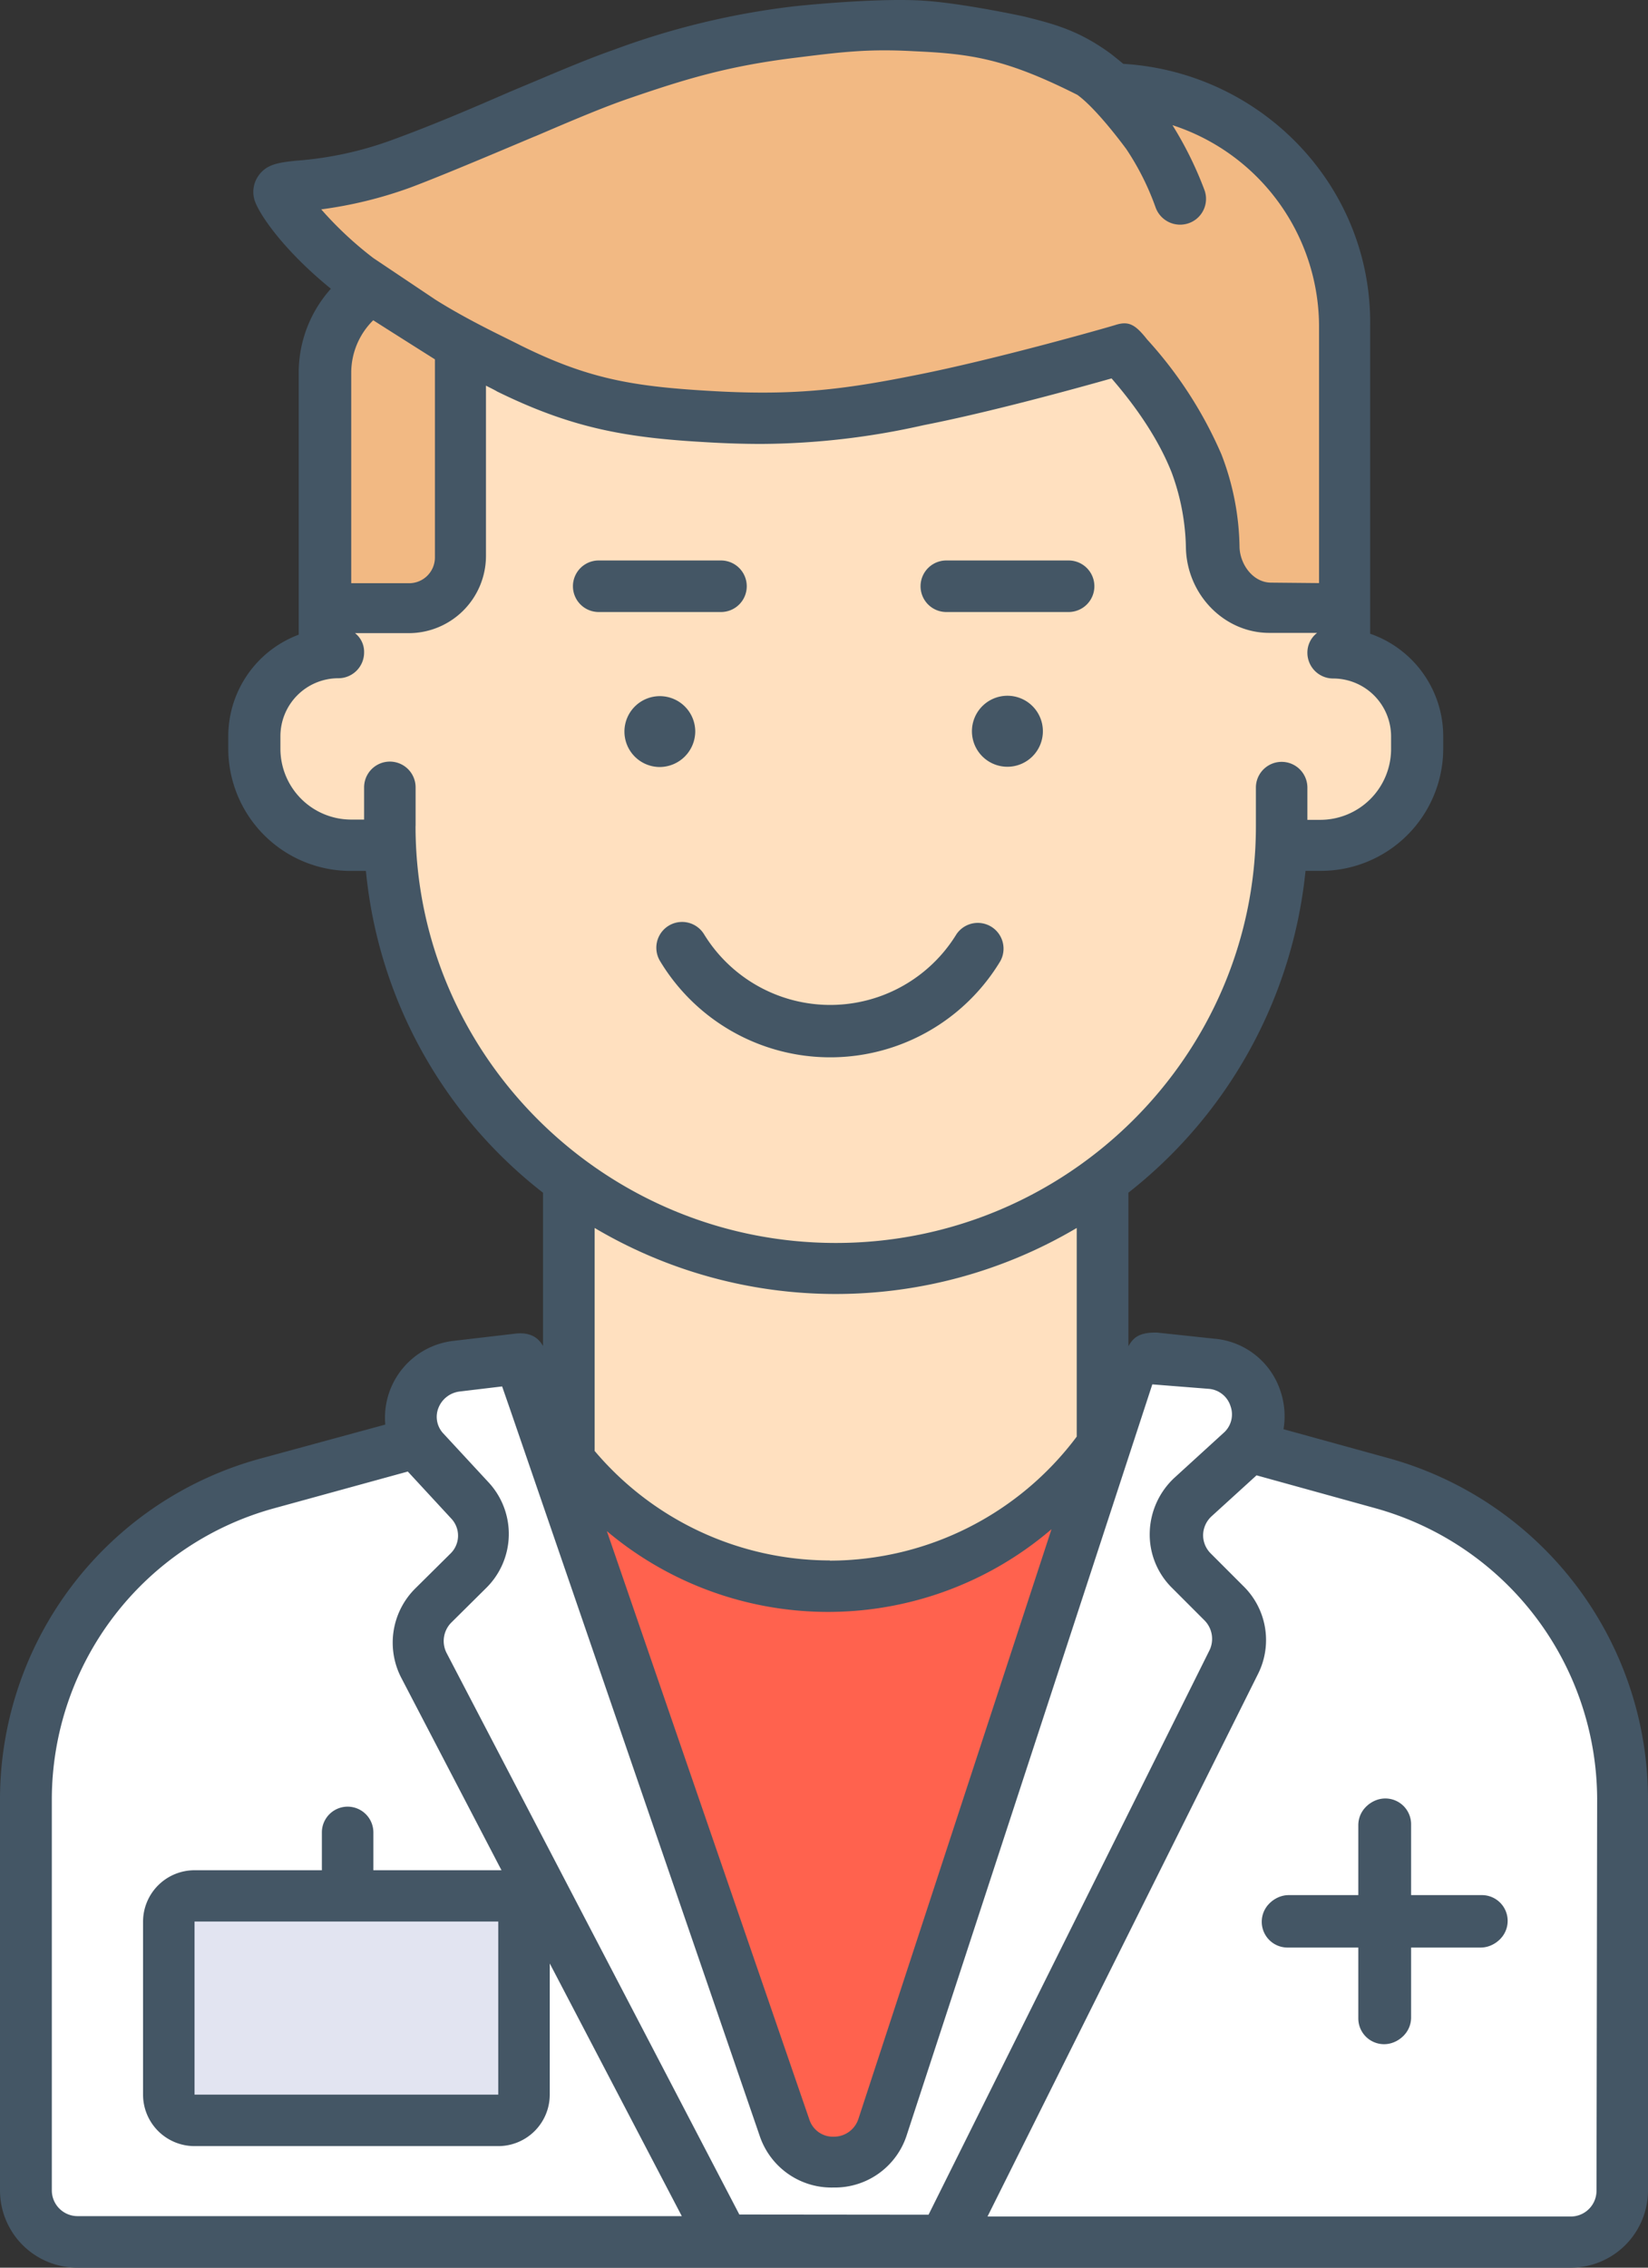<svg xmlns="http://www.w3.org/2000/svg" viewBox="0 0 256 352"><rect x="0" y="0" width="256" height="352" fill="#333333" stroke="none"/><defs><style>.cls-1{fill:#f2b983;}.cls-2{fill:#ffe0bf;}.cls-3{fill:#ff624e;}.cls-4{fill:#fff;}.cls-5{fill:#e2e4f1;}.cls-6,.cls-7{fill:#445665;}.cls-7{fill-rule:evenodd;}</style></defs><g id="Шар_2" data-name="Шар 2"><g id="Шар_1-2" data-name="Шар 1"><g id="Doctor_male_" data-name="Doctor (male)"><path class="cls-1" d="M49.88,94.69c7.44,0,23.06,2.5,21.44-6.62l.17-29.3c-.28-4.08.24-4,2.47-3.05,3,1.31,19.44,6.94,26.25,8.22,23.25,4.4,52.71-3.08,74-9.76,2.07,3.17,12.29,15.38,12.7,22.35C188.07,96.11,192,95,209.48,95V45.32c-.83-7.89-4.79-16.38-11.29-21.5-7.31-7.62-16.87-6.58-25.78-11-7.8-4.8-13-7.5-26.3-9.16C124.4.89,96.05,10.7,91.1,13c0,0-20.08,7.63-31.28,12.72-5.61,2.49-13.51,1.68-15,4.81-2.09,4.34,11.12,13.64,11.12,13.64-2.63,4.95-6.2,10.4-5.91,16.16Z"/><path class="cls-2" d="M209.72,101l-.24-6c-3.31-.15-8.19.27-12.36,0a9.13,9.13,0,0,1-8.26-7.31c-2.44-12.26-3.44-24.42-15.6-33.48-28.43,8.63-68.57,17.38-101.93.36L71.2,91c-1.11,5.56-15.37,3.13-21.32,3.68l0,5.36c-19.42,5.58-13.2,35.57,8.8,31.2,2.67,18.76,10.55,41.84,30.5,53v36c-.51,12.48,18.35,26,41,26h0c22.64,0,39.41-15,41-25V183.4c18.41-12.05,27.77-30.1,28.14-51.46C221.05,136.69,230.68,107.62,209.72,101Z"/><path class="cls-3" d="M122.15,330,87.49,230.1s17.49,11.07,28.83,14.72c8.37,2.69,21.4,1.29,29.76-1.45l25.28-13.74-34.65,98.89c-1.31,4-3.25,6.66-7.35,6.66A7.54,7.54,0,0,1,122.15,330Z"/><path class="cls-4" d="M67.82,211.59l13.06-2,41.67,121a6.69,6.69,0,0,0,12.71-.2l28.28-77.54,14.19-43s9.58.81,11.81,1.33c5.12,1.2,7.92,4.74,7.22,6.74l-4.32,5.89a207.25,207.25,0,0,1,34.95,11.69c17.38,7.71,24.32,34.16,24.32,34.16l.8,71.23c0,4-3.25,7.85-8.76,7.85l-223.83.49c-6.81,0-15.66.91-16.66-10l.7-67.7S8,238.25,46.35,229.16c8.76-2.07,20.24-4.6,20.24-4.6L63.13,220C61.73,215.66,65.42,212.19,67.82,211.59Z"/><path class="cls-5" d="M30.2,294.17h47a4,4,0,0,1,4,4v27a4,4,0,0,1-4,4h-47a4,4,0,0,1-4-4v-27A4,4,0,0,1,30.2,294.17Z"/><path class="cls-6" d="M230.2,294.17h-11v-11a4,4,0,0,0-8,0v11h-11a4,4,0,0,0,0,8h11v11a4,4,0,0,0,8,0v-11h11a4,4,0,0,0,0-8Z"/><g id="Doctor_male_2" data-name="Doctor (male)"><path class="cls-7" d="M156.5,108a5.51,5.51,0,1,0,5.5,5.51A5.5,5.5,0,0,0,156.5,108Z"/><path class="cls-7" d="M147,95h19a4,4,0,0,0,0-8H147a4,4,0,0,0,0,8Z"/><path class="cls-7" d="M230,294.31H219v-11a4,4,0,1,0-8,0v11H200a4,4,0,0,0,0,8h11v11a4,4,0,1,0,8,0v-11h11a4,4,0,0,0,0-8Z"/><path class="cls-7" d="M116,91a4,4,0,0,0-4-4H93a4,4,0,0,0,0,8h19A4,4,0,0,0,116,91Z"/><path class="cls-7" d="M155.38,149.21a4,4,0,0,0-6.8-4.2,23,23,0,0,1-39.22,0,4,4,0,0,0-6.81,4.2,30.85,30.85,0,0,0,52.83,0Z"/><path class="cls-7" d="M215.64,226.33l-16.26-4.48a12.19,12.19,0,0,0-.5-6,11.87,11.87,0,0,0-10.34-8.06l-8.82-.94c-2.93-.06-3.75.93-4.43,2.12V185.13a72.79,72.79,0,0,0,27.51-49.95h2.31a19,19,0,0,0,19.08-18.9v-2a16.86,16.86,0,0,0-11.35-15.91V50.61c.3-21.7-16.87-39.41-38.35-40.7-.1-.08-1.43-1.19-2.11-1.69-4.82-3.48-8.53-4.48-13.35-5.67,0,0-10.07-2.2-16.36-2.49C135-.29,123,1,122.78,1.05A120.66,120.66,0,0,0,95.37,7.72C92,8.89,88,10.55,83.76,12.34l-4.65,1.95c-5.92,2.58-12,5.17-18,7.36A54.86,54.86,0,0,1,46.2,24.93h-.08c-2.78.3-4.77.51-6.06,2.48a4.35,4.35,0,0,0-.51,3.68c.71,2.19,4.52,7.77,11.85,13.73a19.51,19.51,0,0,0-5,12.94V98.52a16.84,16.84,0,0,0-10.94,15.77v2a19,19,0,0,0,19.07,18.9h2.31a72,72,0,0,0,27.51,49.95v23.79c-.9-1.6-2.4-2.18-4.52-1.89l-9.33,1.09a12,12,0,0,0-10.65,13l-19.37,5.27A54.86,54.86,0,0,0,0,279.16v60.9A12,12,0,0,0,12.05,352H244A12,12,0,0,0,256,340.06v-61A54.93,54.93,0,0,0,215.64,226.33ZM49.9,32.5a65.53,65.53,0,0,0,13.85-3.39c5.9-2.2,19.12-7.88,19.5-8,5.4-2.31,10.5-4.49,14.63-5.89,8.74-3,15.36-5,25.8-6.27,7.13-.89,11.25-1.39,18.28-1,8.81.39,14.22,1.14,25.39,6.77,3.1,2.22,7.63,8.45,7.63,8.45a41,41,0,0,1,4.52,9,4.05,4.05,0,0,0,5.12,2.49,4,4,0,0,0,2.51-5.08,56.57,56.57,0,0,0-5-10.15A32.92,32.92,0,0,1,204.9,50.51v40l-7.43-.07c-2.81,0-4.82-2.79-4.92-5.47a41.38,41.38,0,0,0-2.81-14.43A64.29,64.29,0,0,0,178.2,52.7c-1.81-2.29-2.82-2.89-4.82-2.29-.2.1-18.58,5.37-31.33,7.86-11.44,2.29-19.17,3.18-32.12,2.39-11.75-.7-18.67-1.89-29.11-7.07-2.31-1.19-7.94-3.78-13.16-7.06L58,40.06A55.83,55.83,0,0,1,49.9,32.5ZM67.56,55.78V86.53a4,4,0,0,1-4,4h-9V57.87a11.46,11.46,0,0,1,3.42-8.16C58.18,49.86,67,55.43,67.56,55.78Zm-3,72.44v-6a4,4,0,0,0-8,0v5h-2a11,11,0,0,1-11-10.94v-2a9,9,0,0,1,9-9,4,4,0,0,0,4-4,3.69,3.69,0,0,0-1.41-3h8.34a12,12,0,0,0,12-11.94V59.86c.22.13,1.36.67,1.71.9,11.55,5.67,19.88,7.16,32.13,7.86,3.21.2,6.22.29,8.93.29A116.63,116.63,0,0,0,143.46,66c10.24-2,23.59-5.67,29.21-7.26,2.41,2.78,6.83,8.25,9.34,14.62a35.41,35.41,0,0,1,2.21,11.74c.2,7.27,6,13.14,12.95,13.14h7.43a3.86,3.86,0,0,0-1.51,3.08,4,4,0,0,0,4,4,9,9,0,0,1,9,9v2a11,11,0,0,1-11,10.94h-2v-5a4,4,0,0,0-8,0v6c0,35.62-29.31,64.68-65.25,64.68S64.55,163.84,64.55,128.22Zm64.35,114a47.91,47.91,0,0,1-36.54-17V190.61a73.52,73.52,0,0,0,74.89,0V223A48,48,0,0,1,128.9,242.25Zm34.44-4.88-30,91.55a4,4,0,0,1-3.81,2.78,3.85,3.85,0,0,1-3.82-2.68L94.27,237.67a53.34,53.34,0,0,0,69.07-.3ZM12.05,344a4,4,0,0,1-4-4v-60.9A46.92,46.92,0,0,1,42.67,234.1l20.68-5.68,6.72,7.27a3.87,3.87,0,0,1-.1,5.47l-5.42,5.37a11.85,11.85,0,0,0-2.21,13.92L77.9,290.31H58v-5.87a4,4,0,0,0-8,0v5.87H30.22a8,8,0,0,0-8,8v26.87a8,8,0,0,0,8,7.95H77.4a8,8,0,0,0,8-7.95v-20.4L105.91,344ZM77.4,298.27v26.87H30.22V298.27Zm37.45,45.48L69.37,256.58a4.07,4.07,0,0,1,.7-4.68l5.42-5.37A11.77,11.77,0,0,0,75.8,230l-7-7.56a3.76,3.76,0,0,1-.7-3.88A4.07,4.07,0,0,1,71.38,216l6.62-.79,1.21,3.48L118,331.51a11.77,11.77,0,0,0,11.44,8.05h.11a11.73,11.73,0,0,0,11.34-8.25L179,214.89l8.73.69a3.86,3.86,0,0,1,3.42,2.69,3.81,3.81,0,0,1-1.11,4.18l-7.53,6.87a12,12,0,0,0-3.91,8.55,11.64,11.64,0,0,0,3.51,8.66l5,5a4.08,4.08,0,0,1,.8,4.58l-43.67,87.67ZM248,340.06a4,4,0,0,1-4,4H153.4l42-84.18a11.72,11.72,0,0,0-2.31-13.73l-5-5a4,4,0,0,1-1.2-2.89,4.06,4.06,0,0,1,1.3-2.88l7-6.37,18.37,5.08a47,47,0,0,1,34.54,45.06Z"/><path class="cls-7" d="M108,113.55a5.5,5.5,0,1,0-5.5,5.51A5.55,5.55,0,0,0,108,113.55Z"/></g></g></g></g></svg>